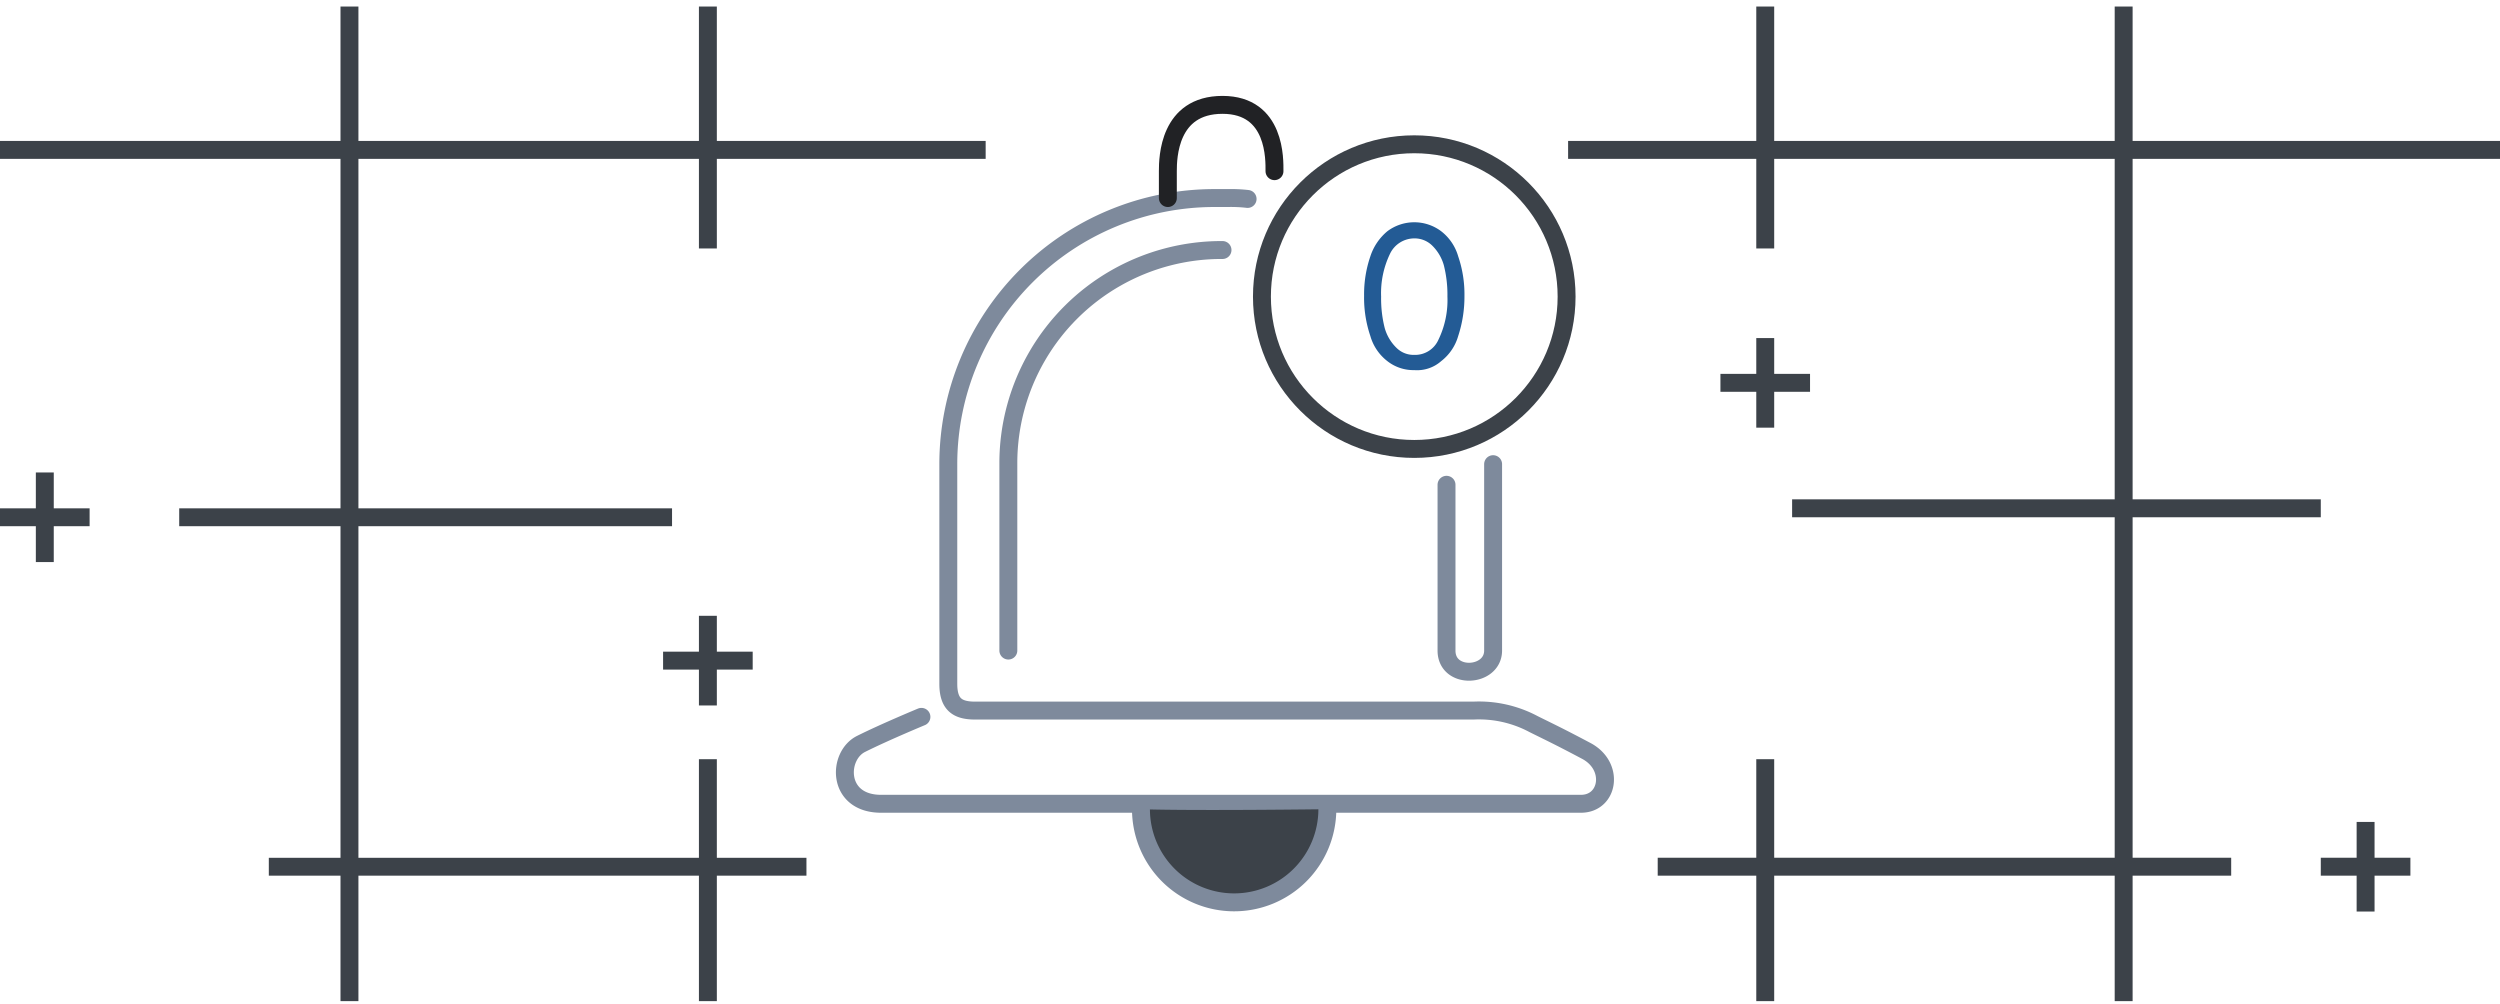 <svg width="279" height="112" viewBox="0 0 279 112" fill="none" xmlns="http://www.w3.org/2000/svg"><g clip-path="url(#clip0_8144_152231)"><path d="M236 111.727v-14h-38v14h-2v-14h-11v-2h11v-11h2v11h38v-38h-36v-2h36v-38h-38v10h-2v-10h-21v-2h21v-15h2v15h38v-15h2v15h41v2h-41v38h21v2h-21v38h11v2h-11v14h-2zm-158 0v-14H40v14h-2v-14h-8v-2h8v-37H20v-2h18v-39H0v-2h38v-15h2v15h38v-15h2v15h30v2H80v10h-2v-10H40v39h35v2H40v37h38v-11h2v11h10v2H80v14h-2zm185-10v-4h-4v-2h4v-4h2v4h4v2h-4v4h-2zm-185-23v-4h-4v-2h4v-4h2v4h4v2h-4v4h-2zm-74-16v-4H0v-2h4v-4h2v4h4v2H6v4H4zm192-15v-4h-4v-2h4v-4h2v4h4v2h-4v4h-2z" fill="#3C4249"/><path d="M102.831 80.002s-4.1 1.7-6.7 3c-2.7 1.3-2.8 6.7 2.2 6.7h78.1c3.1 0 3.8-4.2.6-5.9-3.2-1.7-4.3-2.2-5.9-3a12.937 12.937 0 0 0-6.7-1.5h-55.6c-2 0-3-.7-3-3v-24.5a29.7 29.7 0 0 1 29.7-29.7h1.5c.735-.017 1.47.017 2.2.1m27.4 29.6v20.8c0 3-5.2 3.3-5.2 0v-18.5m-25-26.2a23.791 23.791 0 0 0-23.9 23.7v21" stroke="#7E8A9C" stroke-width="2" stroke-linecap="round"/><path d="M130.332 22.103v-3c0-1.5.1-7.4 6.1-7.4s5.8 6.2 5.8 7.4" stroke="#212225" stroke-width="2" stroke-linecap="round"/><path d="M157.832 50.102c9.389 0 17-7.612 17-17 0-9.39-7.611-17-17-17s-17 7.61-17 17c0 9.388 7.611 17 17 17z" stroke="#3C4249" stroke-width="2"/><path d="M157.833 41.305a4.717 4.717 0 0 1-3-1 5.42 5.42 0 0 1-1.9-2.8 13.261 13.261 0 0 1-.7-4.5c-.02-1.496.216-2.985.7-4.4a6.093 6.093 0 0 1 1.9-2.8 4.999 4.999 0 0 1 6 0 5.432 5.432 0 0 1 1.9 2.8c.483 1.415.72 2.904.7 4.4a14.091 14.091 0 0 1-.7 4.5 5.433 5.433 0 0 1-1.9 2.8 4.068 4.068 0 0 1-3 1zm0-1.7a2.846 2.846 0 0 0 2.7-1.7 10.131 10.131 0 0 0 1-4.8 13.445 13.445 0 0 0-.4-3.5 4.963 4.963 0 0 0-1.3-2.2 2.8 2.8 0 0 0-2-.8 3.011 3.011 0 0 0-2.7 1.7 10.119 10.119 0 0 0-1 4.8 13.403 13.403 0 0 0 .4 3.5 4.955 4.955 0 0 0 1.3 2.2 2.71 2.71 0 0 0 2 .8z" fill="#235B95"/><path d="M148.132 90.305a10.402 10.402 0 0 1-17.754 7.354 10.402 10.402 0 0 1-3.046-7.354c5.8.2 20.8 0 20.8 0z" fill="#3C4249"/><path d="M148.132 90.305a10.402 10.402 0 0 1-17.754 7.354 10.402 10.402 0 0 1-3.046-7.354v0" stroke="#7E8A9C" stroke-width="2" stroke-linecap="round"/></g><defs><clipPath id="clip0_8144_152231"><path fill="#fff" transform="translate(0 .727)" d="M0 0h279v111H0z"/></clipPath></defs></svg>